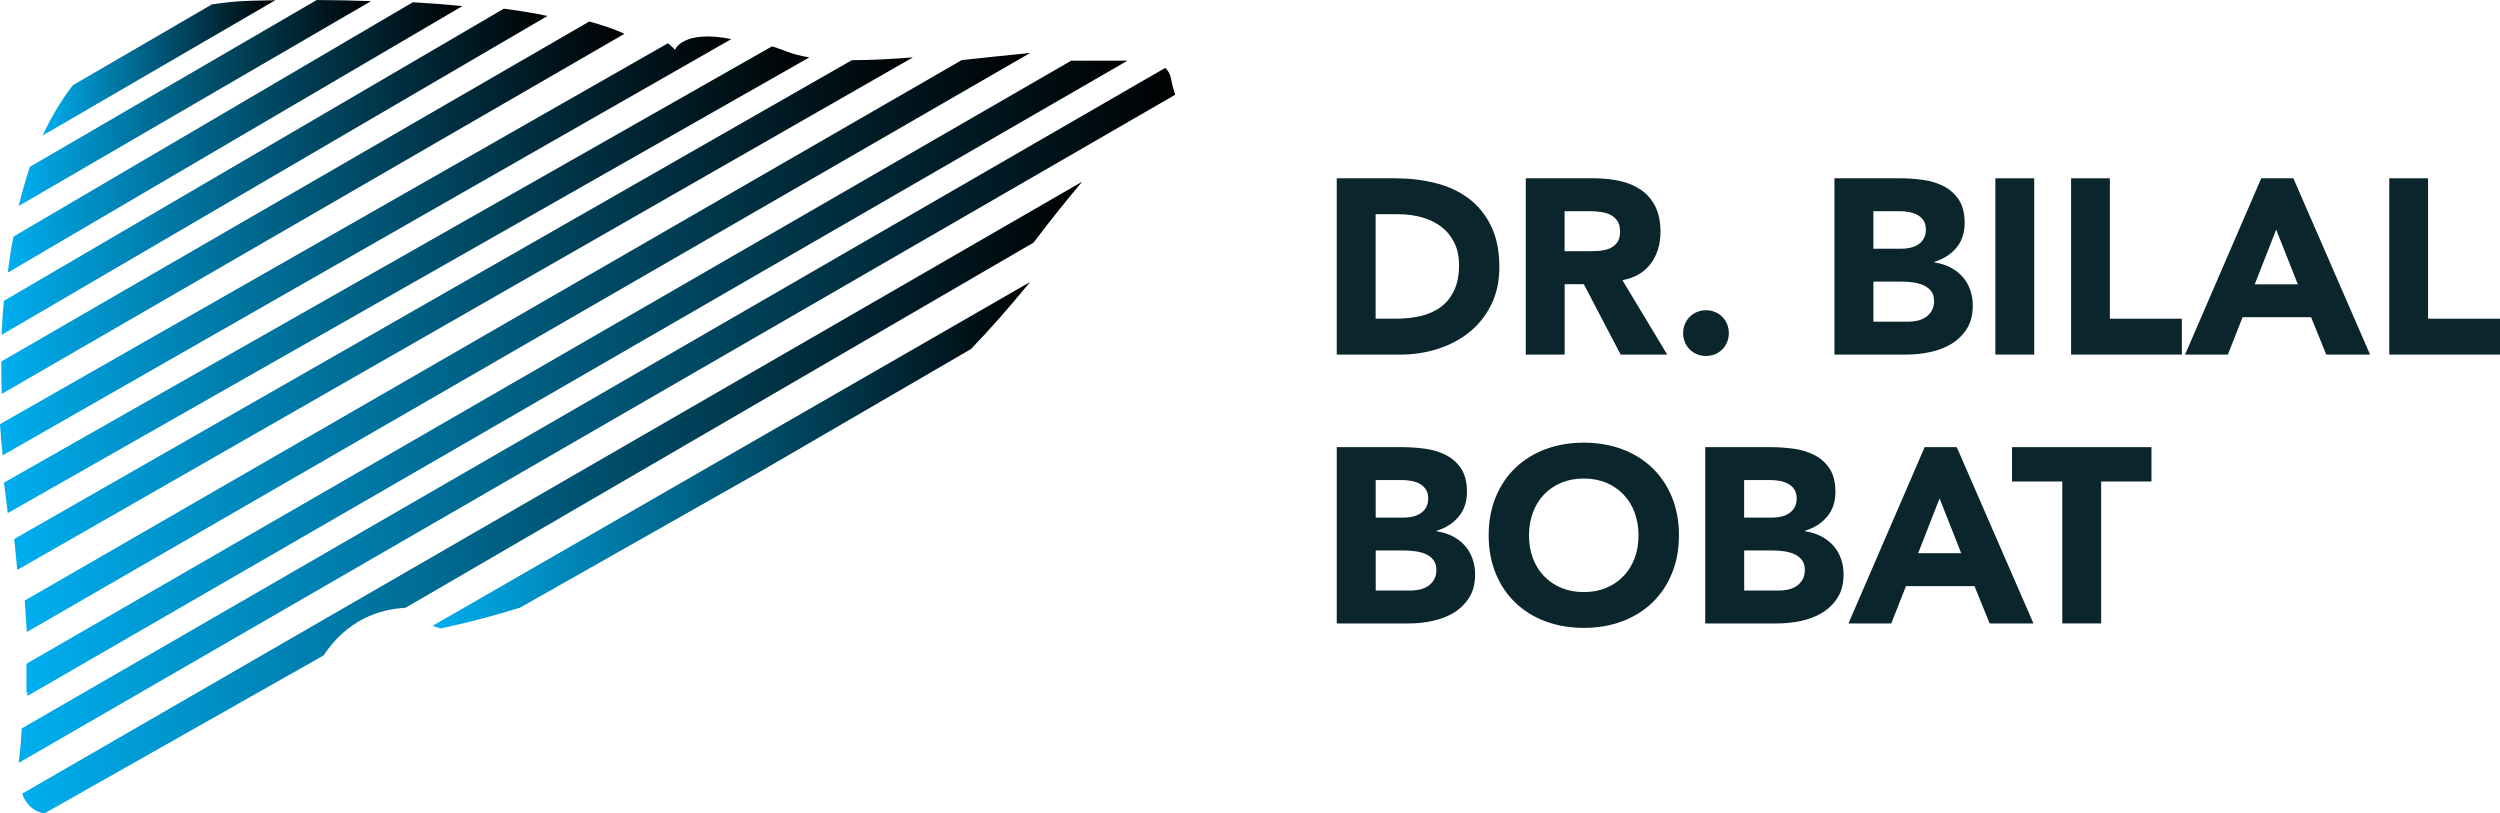 <?xml version="1.0" encoding="UTF-8"?>
<svg id="Layer_2" xmlns="http://www.w3.org/2000/svg" xmlns:xlink="http://www.w3.org/1999/xlink" viewBox="0 0 460.63 149.88">
  <defs>
    <style>
      .cls-1 {
        fill: url(#linear-gradient-8);
      }

      .cls-2 {
        fill: url(#linear-gradient-7);
      }

      .cls-3 {
        fill: url(#linear-gradient-5);
      }

      .cls-4 {
        fill: url(#linear-gradient-6);
      }

      .cls-5 {
        fill: url(#linear-gradient-9);
      }

      .cls-6 {
        fill: url(#linear-gradient-4);
      }

      .cls-7 {
        fill: url(#linear-gradient-3);
      }

      .cls-8 {
        fill: url(#linear-gradient-2);
      }

      .cls-9 {
        fill: url(#linear-gradient);
      }

      .cls-10 {
        fill: url(#linear-gradient-10);
      }

      .cls-11 {
        fill: url(#linear-gradient-11);
      }

      .cls-12 {
        fill: url(#linear-gradient-12);
      }

      .cls-13 {
        fill: url(#linear-gradient-13);
      }

      .cls-14 {
        fill: #0b252d;
      }
    </style>
    <linearGradient id="linear-gradient" x1="4.07" y1="91.67" x2="199.41" y2="91.67" gradientUnits="userSpaceOnUse">
      <stop offset="0" stop-color="#00aeef"/>
      <stop offset="1" stop-color="#000"/>
    </linearGradient>
    <linearGradient id="linear-gradient-2" x1="3.45" y1="76.54" x2="216.53" y2="76.54" xlink:href="#linear-gradient"/>
    <linearGradient id="linear-gradient-3" x1="4.87" y1="69.71" x2="207.74" y2="69.71" xlink:href="#linear-gradient"/>
    <linearGradient id="linear-gradient-4" x1="4.56" y1="63.1" x2="189.82" y2="63.1" xlink:href="#linear-gradient"/>
    <linearGradient id="linear-gradient-5" x1="2.62" y1="57.79" x2="168.21" y2="57.79" xlink:href="#linear-gradient"/>
    <linearGradient id="linear-gradient-6" x1="79.7" y1="83.89" x2="189.79" y2="83.89" xlink:href="#linear-gradient"/>
    <linearGradient id="linear-gradient-7" x1=".73" y1="51.54" x2="149.11" y2="51.54" xlink:href="#linear-gradient"/>
    <linearGradient id="linear-gradient-8" x1="0" y1="45.3" x2="134.74" y2="45.3" xlink:href="#linear-gradient"/>
    <linearGradient id="linear-gradient-9" x1=".25" y1="38.27" x2="115.05" y2="38.27" xlink:href="#linear-gradient"/>
    <linearGradient id="linear-gradient-10" x1=".29" y1="31.65" x2="100.89" y2="31.65" xlink:href="#linear-gradient"/>
    <linearGradient id="linear-gradient-11" x1="1.43" y1="25.32" x2="85.2" y2="25.32" xlink:href="#linear-gradient"/>
    <linearGradient id="linear-gradient-12" x1="3.45" y1="18.97" x2="68.36" y2="18.97" xlink:href="#linear-gradient"/>
    <linearGradient id="linear-gradient-13" x1="7.85" y1="12.51" x2="50.72" y2="12.51" xlink:href="#linear-gradient"/>
  </defs>
  <g id="Layer_1-2" data-name="Layer_1">
    <g>
      <path class="cls-14" d="M246.31,32.85h10.73c2.6,0,5.07.29,7.41.87,2.34.58,4.38,1.52,6.12,2.82,1.74,1.3,3.13,2.99,4.15,5.07,1.02,2.08,1.54,4.6,1.54,7.57,0,2.63-.5,4.95-1.49,6.95-.99,2-2.33,3.69-4.01,5.05-1.68,1.36-3.62,2.39-5.83,3.1-2.2.7-4.51,1.06-6.93,1.06h-11.7v-32.48ZM253.47,58.72h3.72c1.65,0,3.19-.17,4.61-.5,1.42-.34,2.65-.89,3.69-1.67,1.04-.78,1.86-1.8,2.45-3.07.6-1.27.89-2.82.89-4.66,0-1.59-.3-2.97-.89-4.15-.6-1.18-1.4-2.15-2.41-2.91-1.01-.76-2.19-1.34-3.56-1.72-1.36-.38-2.79-.57-4.29-.57h-4.22v19.27Z"/>
      <path class="cls-14" d="M281.13,32.85h12.57c1.65,0,3.22.16,4.7.48,1.48.32,2.78.86,3.9,1.61,1.12.75,2,1.76,2.66,3.03.66,1.27.99,2.85.99,4.75,0,2.29-.6,4.24-1.79,5.85-1.19,1.61-2.94,2.62-5.23,3.05l8.26,13.72h-8.58l-6.79-12.98h-3.53v12.98h-7.16v-32.48ZM288.28,46.29h4.22c.64,0,1.32-.02,2.04-.07.72-.05,1.37-.18,1.95-.41.58-.23,1.06-.59,1.44-1.08.38-.49.57-1.18.57-2.06,0-.83-.17-1.48-.5-1.97-.34-.49-.76-.86-1.28-1.12-.52-.26-1.12-.44-1.79-.53-.67-.09-1.33-.14-1.97-.14h-4.68v7.39Z"/>
      <path class="cls-14" d="M310.12,61.38c0-.58.11-1.13.32-1.65.21-.52.51-.97.89-1.35.38-.38.83-.68,1.35-.9.52-.21,1.07-.32,1.65-.32s1.13.11,1.65.32c.52.21.97.51,1.35.9.38.38.68.83.89,1.35.21.52.32,1.07.32,1.65s-.11,1.13-.32,1.65c-.21.52-.51.97-.89,1.35-.38.38-.83.68-1.35.89-.52.21-1.07.32-1.65.32s-1.13-.11-1.65-.32c-.52-.21-.97-.51-1.35-.89-.38-.38-.68-.83-.89-1.35-.21-.52-.32-1.07-.32-1.65Z"/>
      <path class="cls-14" d="M338.01,32.85h12.11c1.41,0,2.82.1,4.24.3,1.42.2,2.7.6,3.83,1.19,1.13.6,2.05,1.43,2.75,2.5.7,1.07,1.05,2.49,1.05,4.27s-.51,3.36-1.54,4.56c-1.02,1.21-2.38,2.07-4.06,2.59v.09c1.07.15,2.04.45,2.91.89.87.44,1.62,1.01,2.25,1.7.63.69,1.11,1.49,1.44,2.41.34.92.5,1.9.5,2.94,0,1.71-.37,3.14-1.1,4.29s-1.68,2.07-2.84,2.78c-1.16.7-2.47,1.21-3.92,1.51-1.45.31-2.9.46-4.33.46h-13.3v-32.48ZM345.17,45.83h5.18c.55,0,1.09-.06,1.63-.18.53-.12,1.02-.32,1.45-.6.43-.28.77-.64,1.03-1.1.26-.46.39-1.01.39-1.65s-.15-1.23-.44-1.67c-.29-.44-.67-.79-1.12-1.03-.46-.24-.98-.42-1.56-.53-.58-.11-1.15-.16-1.7-.16h-4.86v6.93ZM345.17,59.27h6.42c.55,0,1.11-.06,1.67-.18.57-.12,1.08-.34,1.54-.64.46-.31.83-.7,1.12-1.19.29-.49.44-1.09.44-1.79,0-.76-.19-1.38-.57-1.86-.38-.47-.86-.83-1.44-1.08-.58-.24-1.21-.41-1.88-.5-.67-.09-1.3-.14-1.88-.14h-5.41v7.39Z"/>
      <path class="cls-14" d="M367.65,32.85h7.16v32.48h-7.16v-32.48Z"/>
      <path class="cls-14" d="M381.59,32.85h7.16v25.87h13.26v6.61h-20.41v-32.48Z"/>
      <path class="cls-14" d="M416.64,32.85h5.92l14.13,32.48h-8.07l-2.8-6.88h-12.62l-2.71,6.88h-7.89l14.04-32.48ZM419.39,42.3l-3.95,10.09h7.94l-3.99-10.09Z"/>
      <path class="cls-14" d="M440.22,32.85h7.16v25.87h13.26v6.61h-20.41v-32.48Z"/>
      <path class="cls-14" d="M246.31,82.39h12.11c1.41,0,2.82.1,4.24.3,1.42.2,2.7.6,3.83,1.19,1.13.6,2.05,1.43,2.75,2.5.7,1.07,1.05,2.49,1.05,4.27s-.51,3.36-1.54,4.56c-1.02,1.21-2.38,2.07-4.06,2.59v.09c1.07.15,2.04.45,2.91.89s1.62,1.01,2.25,1.7c.63.69,1.11,1.49,1.44,2.41.34.92.5,1.9.5,2.94,0,1.71-.37,3.14-1.1,4.29-.73,1.15-1.68,2.07-2.84,2.78-1.16.7-2.47,1.21-3.92,1.51-1.45.31-2.9.46-4.33.46h-13.3v-32.48ZM253.47,95.37h5.18c.55,0,1.09-.06,1.63-.18.53-.12,1.02-.32,1.45-.6.43-.28.77-.64,1.03-1.1.26-.46.39-1.01.39-1.65s-.15-1.23-.44-1.67c-.29-.44-.67-.79-1.12-1.03-.46-.25-.98-.42-1.56-.53-.58-.11-1.15-.16-1.7-.16h-4.86v6.93ZM253.47,108.81h6.42c.55,0,1.11-.06,1.67-.18.57-.12,1.08-.34,1.54-.64.46-.3.83-.7,1.12-1.19.29-.49.44-1.08.44-1.79,0-.76-.19-1.38-.57-1.86-.38-.47-.86-.83-1.44-1.08-.58-.25-1.21-.41-1.88-.5-.67-.09-1.3-.14-1.88-.14h-5.41v7.39Z"/>
      <path class="cls-14" d="M274.29,98.63c0-2.6.44-4.96,1.31-7.07.87-2.11,2.09-3.91,3.65-5.39s3.41-2.62,5.55-3.42c2.14-.79,4.48-1.19,7.02-1.19s4.88.4,7.02,1.19c2.14.8,3.99,1.93,5.55,3.42,1.56,1.48,2.78,3.28,3.65,5.39.87,2.11,1.31,4.47,1.31,7.07s-.44,4.95-1.31,7.06-2.09,3.91-3.65,5.39c-1.56,1.48-3.41,2.62-5.55,3.42-2.14.79-4.48,1.19-7.02,1.19s-4.88-.4-7.02-1.19c-2.14-.79-3.99-1.93-5.55-3.42-1.56-1.48-2.78-3.28-3.65-5.39s-1.31-4.46-1.31-7.06ZM281.72,98.63c0,1.53.24,2.93.71,4.2.47,1.27,1.15,2.37,2.04,3.3.89.93,1.95,1.66,3.19,2.18,1.24.52,2.62.78,4.15.78s2.91-.26,4.15-.78c1.24-.52,2.3-1.25,3.19-2.18.89-.93,1.57-2.03,2.04-3.3.47-1.27.71-2.67.71-4.2s-.24-2.89-.71-4.17c-.47-1.29-1.15-2.39-2.04-3.33-.89-.93-1.95-1.66-3.19-2.18-1.24-.52-2.62-.78-4.15-.78s-2.91.26-4.15.78c-1.24.52-2.3,1.25-3.19,2.18-.89.93-1.57,2.04-2.04,3.33-.47,1.28-.71,2.68-.71,4.17Z"/>
      <path class="cls-14" d="M314.2,82.39h12.11c1.41,0,2.82.1,4.24.3,1.42.2,2.7.6,3.83,1.19,1.13.6,2.05,1.43,2.75,2.5.7,1.07,1.05,2.49,1.05,4.27s-.51,3.36-1.54,4.56c-1.02,1.21-2.38,2.07-4.06,2.59v.09c1.07.15,2.04.45,2.91.89s1.62,1.01,2.25,1.7c.63.69,1.11,1.49,1.44,2.41.34.92.5,1.9.5,2.94,0,1.71-.37,3.14-1.1,4.29-.73,1.15-1.68,2.07-2.84,2.78-1.16.7-2.47,1.21-3.92,1.51-1.45.31-2.9.46-4.33.46h-13.3v-32.48ZM321.36,95.37h5.18c.55,0,1.09-.06,1.63-.18.53-.12,1.02-.32,1.45-.6.43-.28.77-.64,1.03-1.1.26-.46.39-1.01.39-1.65s-.15-1.23-.44-1.67c-.29-.44-.67-.79-1.12-1.03-.46-.25-.98-.42-1.56-.53-.58-.11-1.15-.16-1.7-.16h-4.86v6.93ZM321.36,108.81h6.42c.55,0,1.11-.06,1.67-.18.57-.12,1.08-.34,1.54-.64.46-.3.83-.7,1.12-1.19.29-.49.44-1.08.44-1.79,0-.76-.19-1.38-.57-1.86-.38-.47-.86-.83-1.44-1.08-.58-.25-1.21-.41-1.88-.5-.67-.09-1.3-.14-1.88-.14h-5.41v7.39Z"/>
      <path class="cls-14" d="M354.62,82.39h5.92l14.13,32.48h-8.07l-2.8-6.88h-12.62l-2.71,6.88h-7.89l14.04-32.48ZM357.37,91.84l-3.95,10.09h7.94l-3.99-10.09Z"/>
      <path class="cls-14" d="M379.99,88.72h-9.27v-6.33h25.69v6.33h-9.27v26.15h-7.16v-26.15Z"/>
      <g>
        <path class="cls-9" d="M199.41,33.46c-2.61,3.08-5.6,6.79-8.99,11.25h0s-115.71,67.28-115.71,67.28h0c-4.89.26-10.73,2.22-15.1,8.78h0s-51.42,29.1-51.42,29.1c-1.71-.3-3.27-1.3-4.11-3.63L199.41,33.46Z"/>
        <path class="cls-8" d="M216.53,17.46L3.45,140.56c.03-.36.07-.74.12-1.12.2-1.63.34-3.38.43-5.22L214.69,12.51c.55.51.9,1.13,1.04,1.85.3,1.53.59,2.48.8,3.1Z"/>
        <path class="cls-7" d="M207.74,11.18L5.03,128.24c0-.25,0-.5,0-.75l-.16.09v-5.02l.03-.02c0-.08,0-.16-.01-.25h0S197.37,11.18,197.37,11.18h10.36Z"/>
        <path class="cls-6" d="M189.82,9.75L4.94,116.45c-.11-1.96-.24-3.91-.38-5.8L177.22,11.06h0c4.25-.44,8.52-.91,12.6-1.31Z"/>
        <path class="cls-3" d="M168.21,10.57L3.18,105.01c-.18-2-.37-3.92-.56-5.7L156.95,11.09h0c3.45,0,7.27-.2,11.25-.52Z"/>
        <path class="cls-4" d="M140,86.93l-44.16,25.02c-4.36,1.38-9.23,2.68-14.67,3.85,0,0-.54-.22-1.47-.49l110.09-63.35c-3.8,4.67-7.44,8.77-10.88,12.35h0s-36.75,21.37-36.75,21.37l-2.16,1.25Z"/>
        <path class="cls-2" d="M149.11,10.58L1.43,94.54c-.28-2.38-.53-4.31-.71-5.61h0S142.26,8.53,142.26,8.53c.9.3,1.85.64,2.85,1.02,1.15.44,2.49.78,4,1.02Z"/>
        <path class="cls-1" d="M134.74,7.21L.49,83.89c-.15-1.34-.34-3.3-.49-5.74L123.05,7.98c1.01.74,1.3,1.21,1.3,1.21,0,0,1.42-3.79,10.39-1.99Z"/>
        <path class="cls-5" d="M115.05,6.23L.32,72.58c-.06-1.84-.09-3.85-.07-5.98L108.58,3.96c2.79.76,4.9,1.54,6.47,2.26Z"/>
        <path class="cls-10" d="M100.89,2.93L.29,61.7c.08-2.01.21-4.11.42-6.27L92.83,1.6c3.06.4,5.73.85,8.06,1.34Z"/>
        <path class="cls-11" d="M85.2,1.12L1.43,50.23c.27-2.18.61-4.4,1.05-6.64L76.07.41c3.34.19,6.37.43,9.13.71Z"/>
        <path class="cls-12" d="M68.36.21L3.45,37.95c.57-2.43,1.26-4.85,2.08-7.23L58.36,0h0c3.58.02,6.9.09,10,.21Z"/>
        <path class="cls-13" d="M50.72.05L7.85,24.97c1.52-3.27,3.36-6.4,5.56-9.26L39.04.81c2.34-.38,4.82-.61,7.44-.68,1.44-.04,2.86-.07,4.24-.09Z"/>
      </g>
    </g>
  </g>
</svg>